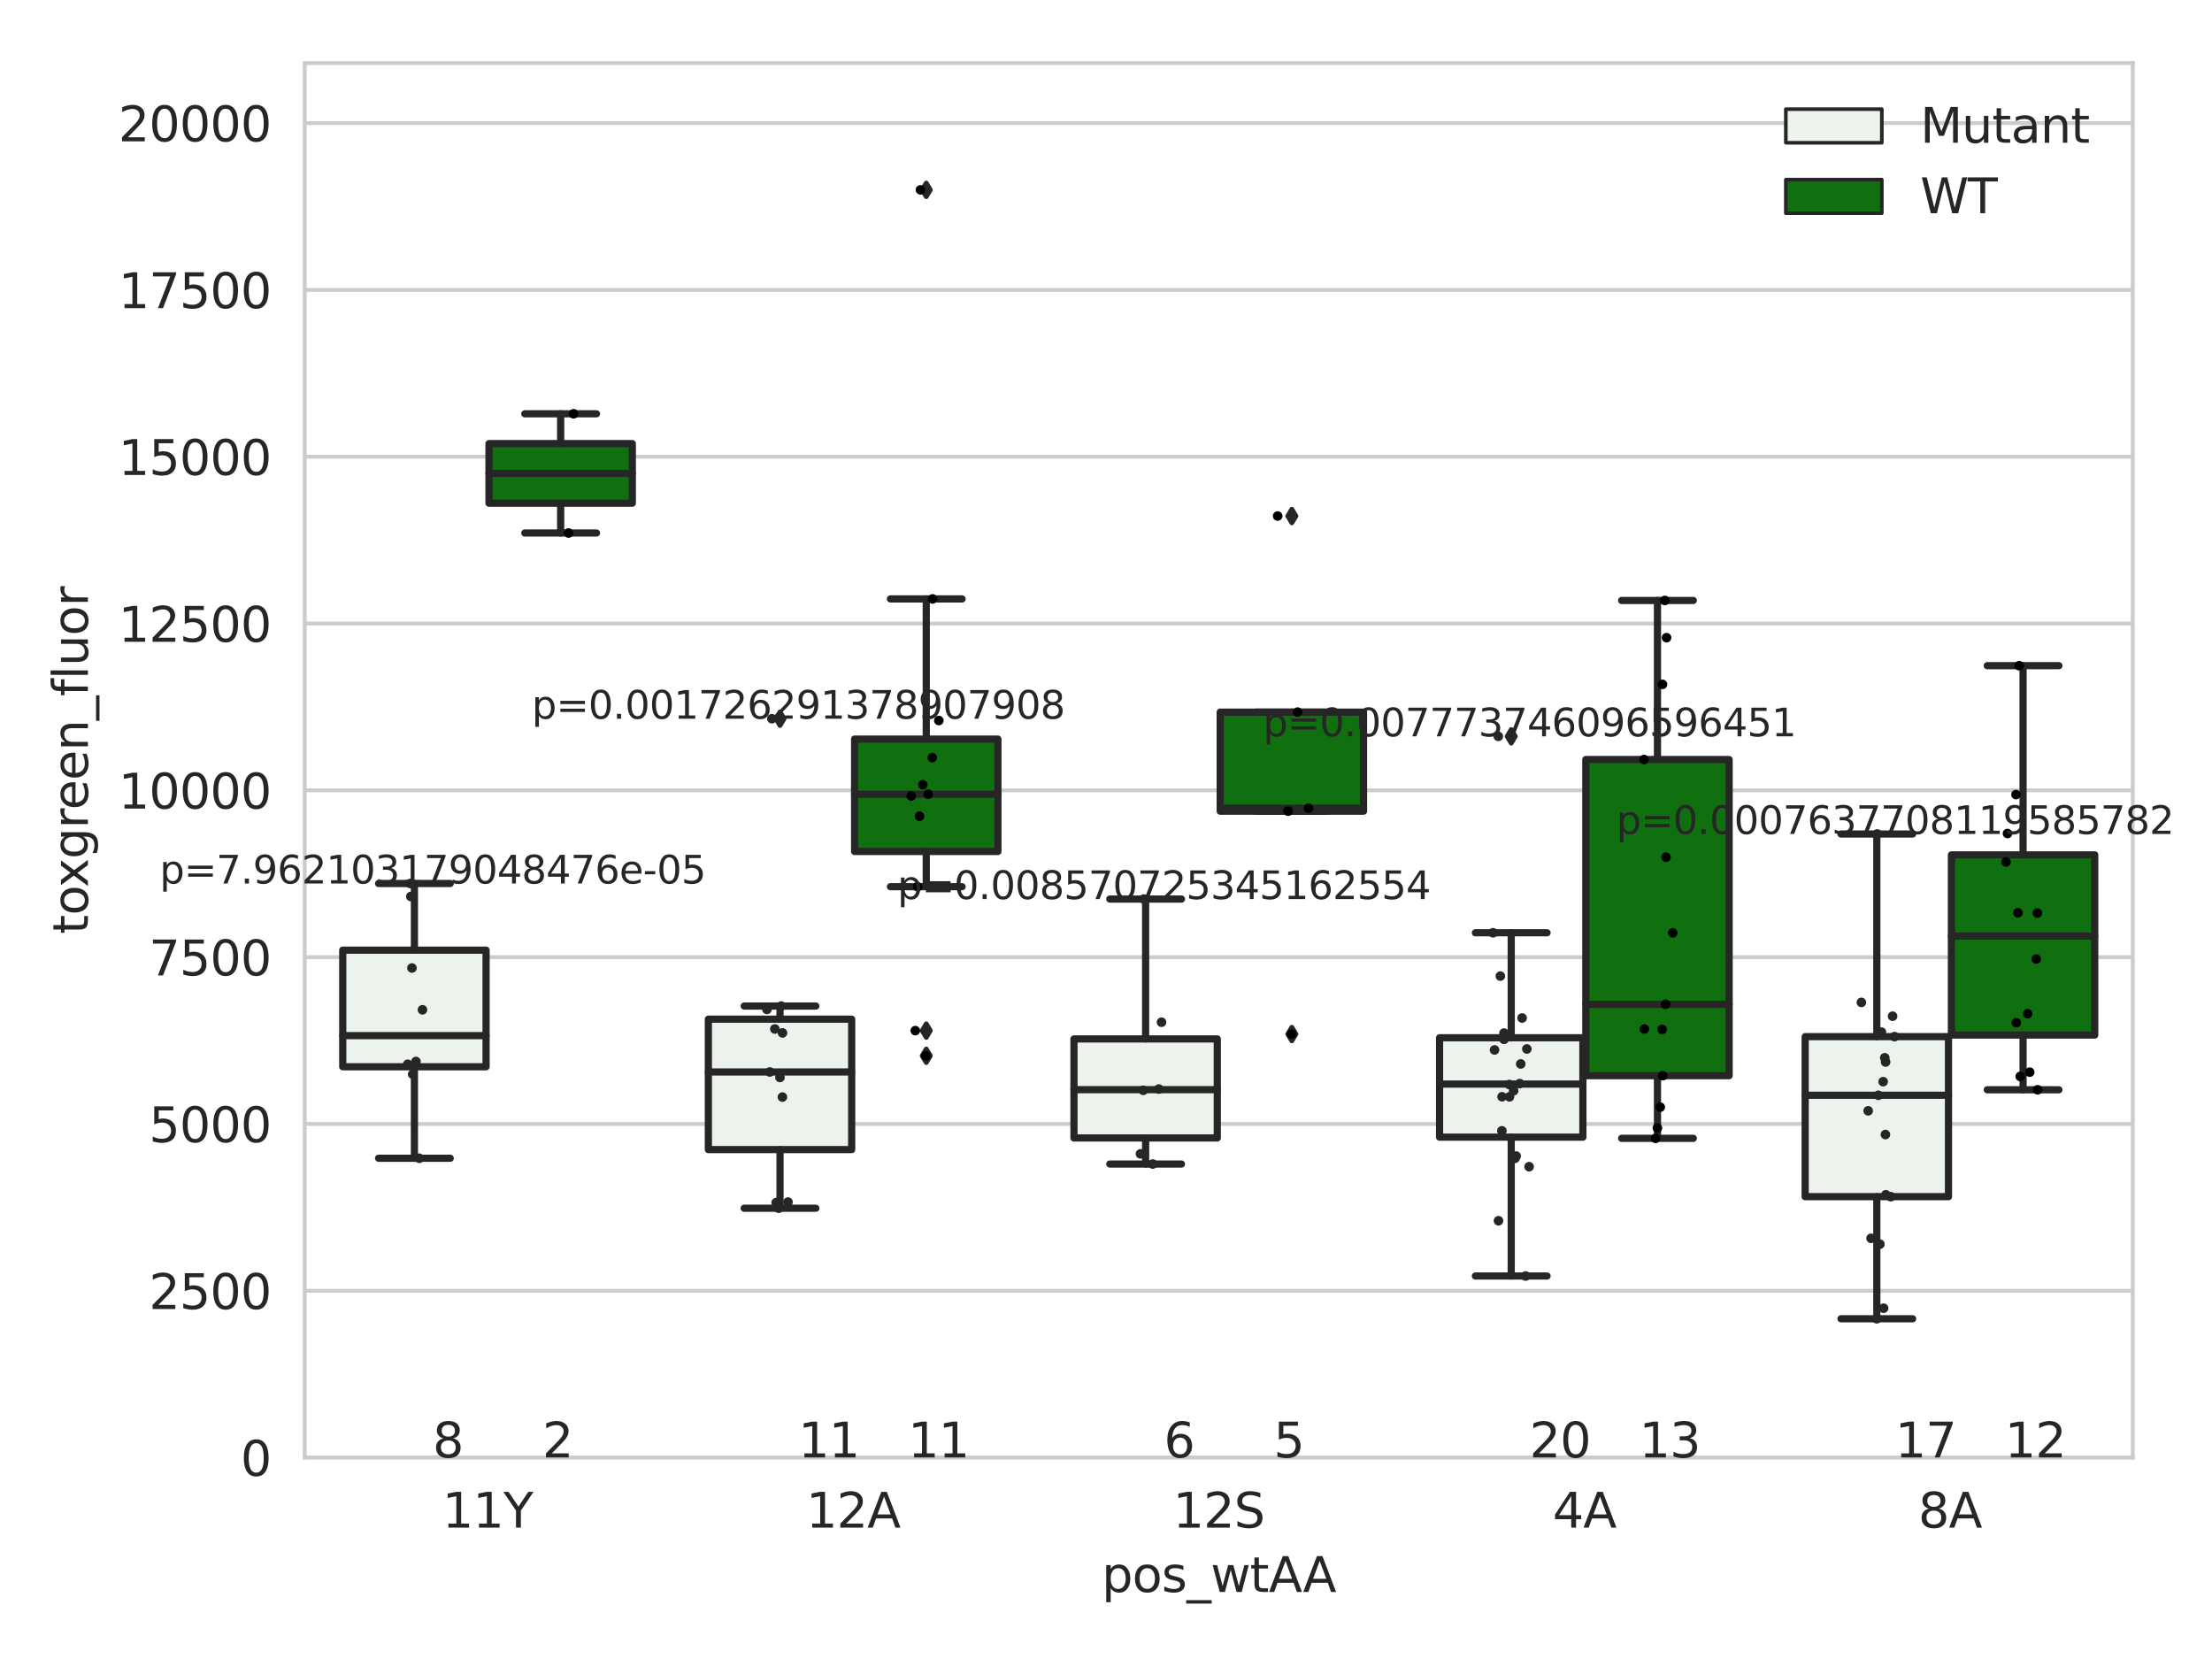 <?xml version="1.0" encoding="utf-8" standalone="no"?>
<!DOCTYPE svg PUBLIC "-//W3C//DTD SVG 1.1//EN"
  "http://www.w3.org/Graphics/SVG/1.1/DTD/svg11.dtd">
<svg xmlns:xlink="http://www.w3.org/1999/xlink" width="460.8pt" height="345.6pt" viewBox="0 0 460.8 345.6" xmlns="http://www.w3.org/2000/svg" version="1.1">
 <defs>
  <style type="text/css">*{stroke-linejoin: round; stroke-linecap: butt}</style>
 </defs>
 <g id="figure_1">
  <g id="patch_1">
   <path d="M 0 345.6 
L 460.8 345.6 
L 460.8 0 
L 0 0 
z
" style="fill: #ffffff"/>
  </g>
  <g id="axes_1">
   <g id="patch_2">
    <path d="M 63.481 303.64 
L 444.291 303.64 
L 444.291 13.141 
L 63.481 13.141 
z
" style="fill: #ffffff"/>
   </g>
   <g id="matplotlib.axis_1">
    <g id="xtick_1">
     <g id="text_1">
      <!-- 11Y -->
      <g style="fill: #262626" transform="translate(92.146 318.238)scale(0.1 -0.1)">
       <defs>
        <path id="DejaVuSans-31" d="M 794 531 
L 1825 531 
L 1825 4091 
L 703 3866 
L 703 4441 
L 1819 4666 
L 2450 4666 
L 2450 531 
L 3481 531 
L 3481 0 
L 794 0 
L 794 531 
z
" transform="scale(0.016)"/>
        <path id="DejaVuSans-59" d="M -13 4666 
L 666 4666 
L 1959 2747 
L 3244 4666 
L 3922 4666 
L 2272 2222 
L 2272 0 
L 1638 0 
L 1638 2222 
L -13 4666 
z
" transform="scale(0.016)"/>
       </defs>
       <use xlink:href="#DejaVuSans-31"/>
       <use xlink:href="#DejaVuSans-31" x="63.623"/>
       <use xlink:href="#DejaVuSans-59" x="127.246"/>
      </g>
     </g>
    </g>
    <g id="xtick_2">
     <g id="text_2">
      <!-- 12A -->
      <g style="fill: #262626" transform="translate(167.941 318.238)scale(0.1 -0.1)">
       <defs>
        <path id="DejaVuSans-32" d="M 1228 531 
L 3431 531 
L 3431 0 
L 469 0 
L 469 531 
Q 828 903 1448 1529 
Q 2069 2156 2228 2338 
Q 2531 2678 2651 2914 
Q 2772 3150 2772 3378 
Q 2772 3750 2511 3984 
Q 2250 4219 1831 4219 
Q 1534 4219 1204 4116 
Q 875 4013 500 3803 
L 500 4441 
Q 881 4594 1212 4672 
Q 1544 4750 1819 4750 
Q 2544 4750 2975 4387 
Q 3406 4025 3406 3419 
Q 3406 3131 3298 2873 
Q 3191 2616 2906 2266 
Q 2828 2175 2409 1742 
Q 1991 1309 1228 531 
z
" transform="scale(0.016)"/>
        <path id="DejaVuSans-41" d="M 2188 4044 
L 1331 1722 
L 3047 1722 
L 2188 4044 
z
M 1831 4666 
L 2547 4666 
L 4325 0 
L 3669 0 
L 3244 1197 
L 1141 1197 
L 716 0 
L 50 0 
L 1831 4666 
z
" transform="scale(0.016)"/>
       </defs>
       <use xlink:href="#DejaVuSans-31"/>
       <use xlink:href="#DejaVuSans-32" x="63.623"/>
       <use xlink:href="#DejaVuSans-41" x="127.246"/>
      </g>
     </g>
    </g>
    <g id="xtick_3">
     <g id="text_3">
      <!-- 12S -->
      <g style="fill: #262626" transform="translate(244.35 318.238)scale(0.1 -0.1)">
       <defs>
        <path id="DejaVuSans-53" d="M 3425 4513 
L 3425 3897 
Q 3066 4069 2747 4153 
Q 2428 4238 2131 4238 
Q 1616 4238 1336 4038 
Q 1056 3838 1056 3469 
Q 1056 3159 1242 3001 
Q 1428 2844 1947 2747 
L 2328 2669 
Q 3034 2534 3370 2195 
Q 3706 1856 3706 1288 
Q 3706 609 3251 259 
Q 2797 -91 1919 -91 
Q 1588 -91 1214 -16 
Q 841 59 441 206 
L 441 856 
Q 825 641 1194 531 
Q 1563 422 1919 422 
Q 2459 422 2753 634 
Q 3047 847 3047 1241 
Q 3047 1584 2836 1778 
Q 2625 1972 2144 2069 
L 1759 2144 
Q 1053 2284 737 2584 
Q 422 2884 422 3419 
Q 422 4038 858 4394 
Q 1294 4750 2059 4750 
Q 2388 4750 2728 4690 
Q 3069 4631 3425 4513 
z
" transform="scale(0.016)"/>
       </defs>
       <use xlink:href="#DejaVuSans-31"/>
       <use xlink:href="#DejaVuSans-32" x="63.623"/>
       <use xlink:href="#DejaVuSans-53" x="127.246"/>
      </g>
     </g>
    </g>
    <g id="xtick_4">
     <g id="text_4">
      <!-- 4A -->
      <g style="fill: #262626" transform="translate(323.447 318.238)scale(0.1 -0.1)">
       <defs>
        <path id="DejaVuSans-34" d="M 2419 4116 
L 825 1625 
L 2419 1625 
L 2419 4116 
z
M 2253 4666 
L 3047 4666 
L 3047 1625 
L 3713 1625 
L 3713 1100 
L 3047 1100 
L 3047 0 
L 2419 0 
L 2419 1100 
L 313 1100 
L 313 1709 
L 2253 4666 
z
" transform="scale(0.016)"/>
       </defs>
       <use xlink:href="#DejaVuSans-34"/>
       <use xlink:href="#DejaVuSans-41" x="63.623"/>
      </g>
     </g>
    </g>
    <g id="xtick_5">
     <g id="text_5">
      <!-- 8A -->
      <g style="fill: #262626" transform="translate(399.609 318.238)scale(0.1 -0.1)">
       <defs>
        <path id="DejaVuSans-38" d="M 2034 2216 
Q 1584 2216 1326 1975 
Q 1069 1734 1069 1313 
Q 1069 891 1326 650 
Q 1584 409 2034 409 
Q 2484 409 2743 651 
Q 3003 894 3003 1313 
Q 3003 1734 2745 1975 
Q 2488 2216 2034 2216 
z
M 1403 2484 
Q 997 2584 770 2862 
Q 544 3141 544 3541 
Q 544 4100 942 4425 
Q 1341 4750 2034 4750 
Q 2731 4750 3128 4425 
Q 3525 4100 3525 3541 
Q 3525 3141 3298 2862 
Q 3072 2584 2669 2484 
Q 3125 2378 3379 2068 
Q 3634 1759 3634 1313 
Q 3634 634 3220 271 
Q 2806 -91 2034 -91 
Q 1263 -91 848 271 
Q 434 634 434 1313 
Q 434 1759 690 2068 
Q 947 2378 1403 2484 
z
M 1172 3481 
Q 1172 3119 1398 2916 
Q 1625 2713 2034 2713 
Q 2441 2713 2670 2916 
Q 2900 3119 2900 3481 
Q 2900 3844 2670 4047 
Q 2441 4250 2034 4250 
Q 1625 4250 1398 4047 
Q 1172 3844 1172 3481 
z
" transform="scale(0.016)"/>
       </defs>
       <use xlink:href="#DejaVuSans-38"/>
       <use xlink:href="#DejaVuSans-41" x="63.623"/>
      </g>
     </g>
    </g>
    <g id="text_6">
     <!-- pos_wtAA -->
     <g style="fill: #262626" transform="translate(229.521 331.638)scale(0.1 -0.1)">
      <defs>
       <path id="DejaVuSans-70" d="M 1159 525 
L 1159 -1331 
L 581 -1331 
L 581 3500 
L 1159 3500 
L 1159 2969 
Q 1341 3281 1617 3432 
Q 1894 3584 2278 3584 
Q 2916 3584 3314 3078 
Q 3713 2572 3713 1747 
Q 3713 922 3314 415 
Q 2916 -91 2278 -91 
Q 1894 -91 1617 61 
Q 1341 213 1159 525 
z
M 3116 1747 
Q 3116 2381 2855 2742 
Q 2594 3103 2138 3103 
Q 1681 3103 1420 2742 
Q 1159 2381 1159 1747 
Q 1159 1113 1420 752 
Q 1681 391 2138 391 
Q 2594 391 2855 752 
Q 3116 1113 3116 1747 
z
" transform="scale(0.016)"/>
       <path id="DejaVuSans-6f" d="M 1959 3097 
Q 1497 3097 1228 2736 
Q 959 2375 959 1747 
Q 959 1119 1226 758 
Q 1494 397 1959 397 
Q 2419 397 2687 759 
Q 2956 1122 2956 1747 
Q 2956 2369 2687 2733 
Q 2419 3097 1959 3097 
z
M 1959 3584 
Q 2709 3584 3137 3096 
Q 3566 2609 3566 1747 
Q 3566 888 3137 398 
Q 2709 -91 1959 -91 
Q 1206 -91 779 398 
Q 353 888 353 1747 
Q 353 2609 779 3096 
Q 1206 3584 1959 3584 
z
" transform="scale(0.016)"/>
       <path id="DejaVuSans-73" d="M 2834 3397 
L 2834 2853 
Q 2591 2978 2328 3040 
Q 2066 3103 1784 3103 
Q 1356 3103 1142 2972 
Q 928 2841 928 2578 
Q 928 2378 1081 2264 
Q 1234 2150 1697 2047 
L 1894 2003 
Q 2506 1872 2764 1633 
Q 3022 1394 3022 966 
Q 3022 478 2636 193 
Q 2250 -91 1575 -91 
Q 1294 -91 989 -36 
Q 684 19 347 128 
L 347 722 
Q 666 556 975 473 
Q 1284 391 1588 391 
Q 1994 391 2212 530 
Q 2431 669 2431 922 
Q 2431 1156 2273 1281 
Q 2116 1406 1581 1522 
L 1381 1569 
Q 847 1681 609 1914 
Q 372 2147 372 2553 
Q 372 3047 722 3315 
Q 1072 3584 1716 3584 
Q 2034 3584 2315 3537 
Q 2597 3491 2834 3397 
z
" transform="scale(0.016)"/>
       <path id="DejaVuSans-5f" d="M 3263 -1063 
L 3263 -1509 
L -63 -1509 
L -63 -1063 
L 3263 -1063 
z
" transform="scale(0.016)"/>
       <path id="DejaVuSans-77" d="M 269 3500 
L 844 3500 
L 1563 769 
L 2278 3500 
L 2956 3500 
L 3675 769 
L 4391 3500 
L 4966 3500 
L 4050 0 
L 3372 0 
L 2619 2869 
L 1863 0 
L 1184 0 
L 269 3500 
z
" transform="scale(0.016)"/>
       <path id="DejaVuSans-74" d="M 1172 4494 
L 1172 3500 
L 2356 3500 
L 2356 3053 
L 1172 3053 
L 1172 1153 
Q 1172 725 1289 603 
Q 1406 481 1766 481 
L 2356 481 
L 2356 0 
L 1766 0 
Q 1100 0 847 248 
Q 594 497 594 1153 
L 594 3053 
L 172 3053 
L 172 3500 
L 594 3500 
L 594 4494 
L 1172 4494 
z
" transform="scale(0.016)"/>
      </defs>
      <use xlink:href="#DejaVuSans-70"/>
      <use xlink:href="#DejaVuSans-6f" x="63.477"/>
      <use xlink:href="#DejaVuSans-73" x="124.658"/>
      <use xlink:href="#DejaVuSans-5f" x="176.758"/>
      <use xlink:href="#DejaVuSans-77" x="226.758"/>
      <use xlink:href="#DejaVuSans-74" x="308.545"/>
      <use xlink:href="#DejaVuSans-41" x="347.754"/>
      <use xlink:href="#DejaVuSans-41" x="418.912"/>
     </g>
    </g>
   </g>
   <g id="matplotlib.axis_2">
    <g id="ytick_1">
     <g id="line2d_1">
      <path d="M 63.481 303.64 
L 444.291 303.64 
" clip-path="url(#p507f558e77)" style="fill: none; stroke: #cccccc; stroke-width: 0.8; stroke-linecap: round"/>
     </g>
     <g id="text_7">
      <!-- 0 -->
      <g style="fill: #262626" transform="translate(50.119 307.439)scale(0.1 -0.1)">
       <defs>
        <path id="DejaVuSans-30" d="M 2034 4250 
Q 1547 4250 1301 3770 
Q 1056 3291 1056 2328 
Q 1056 1369 1301 889 
Q 1547 409 2034 409 
Q 2525 409 2770 889 
Q 3016 1369 3016 2328 
Q 3016 3291 2770 3770 
Q 2525 4250 2034 4250 
z
M 2034 4750 
Q 2819 4750 3233 4129 
Q 3647 3509 3647 2328 
Q 3647 1150 3233 529 
Q 2819 -91 2034 -91 
Q 1250 -91 836 529 
Q 422 1150 422 2328 
Q 422 3509 836 4129 
Q 1250 4750 2034 4750 
z
" transform="scale(0.016)"/>
       </defs>
       <use xlink:href="#DejaVuSans-30"/>
      </g>
     </g>
    </g>
    <g id="ytick_2">
     <g id="line2d_2">
      <path d="M 63.481 268.89 
L 444.291 268.89 
" clip-path="url(#p507f558e77)" style="fill: none; stroke: #cccccc; stroke-width: 0.8; stroke-linecap: round"/>
     </g>
     <g id="text_8">
      <!-- 2500 -->
      <g style="fill: #262626" transform="translate(31.031 272.69)scale(0.1 -0.1)">
       <defs>
        <path id="DejaVuSans-35" d="M 691 4666 
L 3169 4666 
L 3169 4134 
L 1269 4134 
L 1269 2991 
Q 1406 3038 1543 3061 
Q 1681 3084 1819 3084 
Q 2600 3084 3056 2656 
Q 3513 2228 3513 1497 
Q 3513 744 3044 326 
Q 2575 -91 1722 -91 
Q 1428 -91 1123 -41 
Q 819 9 494 109 
L 494 744 
Q 775 591 1075 516 
Q 1375 441 1709 441 
Q 2250 441 2565 725 
Q 2881 1009 2881 1497 
Q 2881 1984 2565 2268 
Q 2250 2553 1709 2553 
Q 1456 2553 1204 2497 
Q 953 2441 691 2322 
L 691 4666 
z
" transform="scale(0.016)"/>
       </defs>
       <use xlink:href="#DejaVuSans-32"/>
       <use xlink:href="#DejaVuSans-35" x="63.623"/>
       <use xlink:href="#DejaVuSans-30" x="127.246"/>
       <use xlink:href="#DejaVuSans-30" x="190.869"/>
      </g>
     </g>
    </g>
    <g id="ytick_3">
     <g id="line2d_3">
      <path d="M 63.481 234.141 
L 444.291 234.141 
" clip-path="url(#p507f558e77)" style="fill: none; stroke: #cccccc; stroke-width: 0.8; stroke-linecap: round"/>
     </g>
     <g id="text_9">
      <!-- 5000 -->
      <g style="fill: #262626" transform="translate(31.031 237.94)scale(0.1 -0.1)">
       <use xlink:href="#DejaVuSans-35"/>
       <use xlink:href="#DejaVuSans-30" x="63.623"/>
       <use xlink:href="#DejaVuSans-30" x="127.246"/>
       <use xlink:href="#DejaVuSans-30" x="190.869"/>
      </g>
     </g>
    </g>
    <g id="ytick_4">
     <g id="line2d_4">
      <path d="M 63.481 199.391 
L 444.291 199.391 
" clip-path="url(#p507f558e77)" style="fill: none; stroke: #cccccc; stroke-width: 0.8; stroke-linecap: round"/>
     </g>
     <g id="text_10">
      <!-- 7500 -->
      <g style="fill: #262626" transform="translate(31.031 203.19)scale(0.1 -0.1)">
       <defs>
        <path id="DejaVuSans-37" d="M 525 4666 
L 3525 4666 
L 3525 4397 
L 1831 0 
L 1172 0 
L 2766 4134 
L 525 4134 
L 525 4666 
z
" transform="scale(0.016)"/>
       </defs>
       <use xlink:href="#DejaVuSans-37"/>
       <use xlink:href="#DejaVuSans-35" x="63.623"/>
       <use xlink:href="#DejaVuSans-30" x="127.246"/>
       <use xlink:href="#DejaVuSans-30" x="190.869"/>
      </g>
     </g>
    </g>
    <g id="ytick_5">
     <g id="line2d_5">
      <path d="M 63.481 164.641 
L 444.291 164.641 
" clip-path="url(#p507f558e77)" style="fill: none; stroke: #cccccc; stroke-width: 0.8; stroke-linecap: round"/>
     </g>
     <g id="text_11">
      <!-- 10000 -->
      <g style="fill: #262626" transform="translate(24.669 168.44)scale(0.1 -0.1)">
       <use xlink:href="#DejaVuSans-31"/>
       <use xlink:href="#DejaVuSans-30" x="63.623"/>
       <use xlink:href="#DejaVuSans-30" x="127.246"/>
       <use xlink:href="#DejaVuSans-30" x="190.869"/>
       <use xlink:href="#DejaVuSans-30" x="254.492"/>
      </g>
     </g>
    </g>
    <g id="ytick_6">
     <g id="line2d_6">
      <path d="M 63.481 129.892 
L 444.291 129.892 
" clip-path="url(#p507f558e77)" style="fill: none; stroke: #cccccc; stroke-width: 0.8; stroke-linecap: round"/>
     </g>
     <g id="text_12">
      <!-- 12500 -->
      <g style="fill: #262626" transform="translate(24.669 133.691)scale(0.1 -0.1)">
       <use xlink:href="#DejaVuSans-31"/>
       <use xlink:href="#DejaVuSans-32" x="63.623"/>
       <use xlink:href="#DejaVuSans-35" x="127.246"/>
       <use xlink:href="#DejaVuSans-30" x="190.869"/>
       <use xlink:href="#DejaVuSans-30" x="254.492"/>
      </g>
     </g>
    </g>
    <g id="ytick_7">
     <g id="line2d_7">
      <path d="M 63.481 95.142 
L 444.291 95.142 
" clip-path="url(#p507f558e77)" style="fill: none; stroke: #cccccc; stroke-width: 0.8; stroke-linecap: round"/>
     </g>
     <g id="text_13">
      <!-- 15000 -->
      <g style="fill: #262626" transform="translate(24.669 98.941)scale(0.1 -0.1)">
       <use xlink:href="#DejaVuSans-31"/>
       <use xlink:href="#DejaVuSans-35" x="63.623"/>
       <use xlink:href="#DejaVuSans-30" x="127.246"/>
       <use xlink:href="#DejaVuSans-30" x="190.869"/>
       <use xlink:href="#DejaVuSans-30" x="254.492"/>
      </g>
     </g>
    </g>
    <g id="ytick_8">
     <g id="line2d_8">
      <path d="M 63.481 60.392 
L 444.291 60.392 
" clip-path="url(#p507f558e77)" style="fill: none; stroke: #cccccc; stroke-width: 0.8; stroke-linecap: round"/>
     </g>
     <g id="text_14">
      <!-- 17500 -->
      <g style="fill: #262626" transform="translate(24.669 64.191)scale(0.1 -0.1)">
       <use xlink:href="#DejaVuSans-31"/>
       <use xlink:href="#DejaVuSans-37" x="63.623"/>
       <use xlink:href="#DejaVuSans-35" x="127.246"/>
       <use xlink:href="#DejaVuSans-30" x="190.869"/>
       <use xlink:href="#DejaVuSans-30" x="254.492"/>
      </g>
     </g>
    </g>
    <g id="ytick_9">
     <g id="line2d_9">
      <path d="M 63.481 25.643 
L 444.291 25.643 
" clip-path="url(#p507f558e77)" style="fill: none; stroke: #cccccc; stroke-width: 0.8; stroke-linecap: round"/>
     </g>
     <g id="text_15">
      <!-- 20000 -->
      <g style="fill: #262626" transform="translate(24.669 29.442)scale(0.1 -0.1)">
       <use xlink:href="#DejaVuSans-32"/>
       <use xlink:href="#DejaVuSans-30" x="63.623"/>
       <use xlink:href="#DejaVuSans-30" x="127.246"/>
       <use xlink:href="#DejaVuSans-30" x="190.869"/>
       <use xlink:href="#DejaVuSans-30" x="254.492"/>
      </g>
     </g>
    </g>
    <g id="text_16">
     <!-- toxgreen_fluor -->
     <g style="fill: #262626" transform="translate(18.311 194.585)rotate(-90)scale(0.1 -0.1)">
      <defs>
       <path id="DejaVuSans-78" d="M 3513 3500 
L 2247 1797 
L 3578 0 
L 2900 0 
L 1881 1375 
L 863 0 
L 184 0 
L 1544 1831 
L 300 3500 
L 978 3500 
L 1906 2253 
L 2834 3500 
L 3513 3500 
z
" transform="scale(0.016)"/>
       <path id="DejaVuSans-67" d="M 2906 1791 
Q 2906 2416 2648 2759 
Q 2391 3103 1925 3103 
Q 1463 3103 1205 2759 
Q 947 2416 947 1791 
Q 947 1169 1205 825 
Q 1463 481 1925 481 
Q 2391 481 2648 825 
Q 2906 1169 2906 1791 
z
M 3481 434 
Q 3481 -459 3084 -895 
Q 2688 -1331 1869 -1331 
Q 1566 -1331 1297 -1286 
Q 1028 -1241 775 -1147 
L 775 -588 
Q 1028 -725 1275 -790 
Q 1522 -856 1778 -856 
Q 2344 -856 2625 -561 
Q 2906 -266 2906 331 
L 2906 616 
Q 2728 306 2450 153 
Q 2172 0 1784 0 
Q 1141 0 747 490 
Q 353 981 353 1791 
Q 353 2603 747 3093 
Q 1141 3584 1784 3584 
Q 2172 3584 2450 3431 
Q 2728 3278 2906 2969 
L 2906 3500 
L 3481 3500 
L 3481 434 
z
" transform="scale(0.016)"/>
       <path id="DejaVuSans-72" d="M 2631 2963 
Q 2534 3019 2420 3045 
Q 2306 3072 2169 3072 
Q 1681 3072 1420 2755 
Q 1159 2438 1159 1844 
L 1159 0 
L 581 0 
L 581 3500 
L 1159 3500 
L 1159 2956 
Q 1341 3275 1631 3429 
Q 1922 3584 2338 3584 
Q 2397 3584 2469 3576 
Q 2541 3569 2628 3553 
L 2631 2963 
z
" transform="scale(0.016)"/>
       <path id="DejaVuSans-65" d="M 3597 1894 
L 3597 1613 
L 953 1613 
Q 991 1019 1311 708 
Q 1631 397 2203 397 
Q 2534 397 2845 478 
Q 3156 559 3463 722 
L 3463 178 
Q 3153 47 2828 -22 
Q 2503 -91 2169 -91 
Q 1331 -91 842 396 
Q 353 884 353 1716 
Q 353 2575 817 3079 
Q 1281 3584 2069 3584 
Q 2775 3584 3186 3129 
Q 3597 2675 3597 1894 
z
M 3022 2063 
Q 3016 2534 2758 2815 
Q 2500 3097 2075 3097 
Q 1594 3097 1305 2825 
Q 1016 2553 972 2059 
L 3022 2063 
z
" transform="scale(0.016)"/>
       <path id="DejaVuSans-6e" d="M 3513 2113 
L 3513 0 
L 2938 0 
L 2938 2094 
Q 2938 2591 2744 2837 
Q 2550 3084 2163 3084 
Q 1697 3084 1428 2787 
Q 1159 2491 1159 1978 
L 1159 0 
L 581 0 
L 581 3500 
L 1159 3500 
L 1159 2956 
Q 1366 3272 1645 3428 
Q 1925 3584 2291 3584 
Q 2894 3584 3203 3211 
Q 3513 2838 3513 2113 
z
" transform="scale(0.016)"/>
       <path id="DejaVuSans-66" d="M 2375 4863 
L 2375 4384 
L 1825 4384 
Q 1516 4384 1395 4259 
Q 1275 4134 1275 3809 
L 1275 3500 
L 2222 3500 
L 2222 3053 
L 1275 3053 
L 1275 0 
L 697 0 
L 697 3053 
L 147 3053 
L 147 3500 
L 697 3500 
L 697 3744 
Q 697 4328 969 4595 
Q 1241 4863 1831 4863 
L 2375 4863 
z
" transform="scale(0.016)"/>
       <path id="DejaVuSans-6c" d="M 603 4863 
L 1178 4863 
L 1178 0 
L 603 0 
L 603 4863 
z
" transform="scale(0.016)"/>
       <path id="DejaVuSans-75" d="M 544 1381 
L 544 3500 
L 1119 3500 
L 1119 1403 
Q 1119 906 1312 657 
Q 1506 409 1894 409 
Q 2359 409 2629 706 
Q 2900 1003 2900 1516 
L 2900 3500 
L 3475 3500 
L 3475 0 
L 2900 0 
L 2900 538 
Q 2691 219 2414 64 
Q 2138 -91 1772 -91 
Q 1169 -91 856 284 
Q 544 659 544 1381 
z
M 1991 3584 
L 1991 3584 
z
" transform="scale(0.016)"/>
      </defs>
      <use xlink:href="#DejaVuSans-74"/>
      <use xlink:href="#DejaVuSans-6f" x="39.209"/>
      <use xlink:href="#DejaVuSans-78" x="97.266"/>
      <use xlink:href="#DejaVuSans-67" x="156.445"/>
      <use xlink:href="#DejaVuSans-72" x="219.922"/>
      <use xlink:href="#DejaVuSans-65" x="258.785"/>
      <use xlink:href="#DejaVuSans-65" x="320.309"/>
      <use xlink:href="#DejaVuSans-6e" x="381.832"/>
      <use xlink:href="#DejaVuSans-5f" x="445.211"/>
      <use xlink:href="#DejaVuSans-66" x="495.211"/>
      <use xlink:href="#DejaVuSans-6c" x="530.416"/>
      <use xlink:href="#DejaVuSans-75" x="558.199"/>
      <use xlink:href="#DejaVuSans-6f" x="621.578"/>
      <use xlink:href="#DejaVuSans-72" x="682.76"/>
     </g>
    </g>
   </g>
   <g id="patch_3">
    <path d="M 71.402 222.227 
L 101.258 222.227 
L 101.258 197.93 
L 71.402 197.93 
L 71.402 222.227 
z
" clip-path="url(#p507f558e77)" style="fill: #ecf2ec; stroke: #262626; stroke-width: 1.5; stroke-linejoin: miter"/>
   </g>
   <g id="patch_4">
    <path d="M 101.867 104.829 
L 131.722 104.829 
L 131.722 92.411 
L 101.867 92.411 
L 101.867 104.829 
z
" clip-path="url(#p507f558e77)" style="fill: #107010; stroke: #262626; stroke-width: 1.5; stroke-linejoin: miter"/>
   </g>
   <g id="patch_5">
    <path d="M 147.564 239.477 
L 177.42 239.477 
L 177.42 212.315 
L 147.564 212.315 
L 147.564 239.477 
z
" clip-path="url(#p507f558e77)" style="fill: #ecf2ec; stroke: #262626; stroke-width: 1.5; stroke-linejoin: miter"/>
   </g>
   <g id="patch_6">
    <path d="M 178.029 177.375 
L 207.884 177.375 
L 207.884 153.963 
L 178.029 153.963 
L 178.029 177.375 
z
" clip-path="url(#p507f558e77)" style="fill: #107010; stroke: #262626; stroke-width: 1.5; stroke-linejoin: miter"/>
   </g>
   <g id="patch_7">
    <path d="M 223.726 237.063 
L 253.582 237.063 
L 253.582 216.426 
L 223.726 216.426 
L 223.726 237.063 
z
" clip-path="url(#p507f558e77)" style="fill: #ecf2ec; stroke: #262626; stroke-width: 1.5; stroke-linejoin: miter"/>
   </g>
   <g id="patch_8">
    <path d="M 254.191 168.984 
L 284.046 168.984 
L 284.046 148.348 
L 254.191 148.348 
L 254.191 168.984 
z
" clip-path="url(#p507f558e77)" style="fill: #107010; stroke: #262626; stroke-width: 1.5; stroke-linejoin: miter"/>
   </g>
   <g id="patch_9">
    <path d="M 299.888 236.883 
L 329.744 236.883 
L 329.744 216.188 
L 299.888 216.188 
L 299.888 236.883 
z
" clip-path="url(#p507f558e77)" style="fill: #ecf2ec; stroke: #262626; stroke-width: 1.5; stroke-linejoin: miter"/>
   </g>
   <g id="patch_10">
    <path d="M 330.353 224.083 
L 360.209 224.083 
L 360.209 158.225 
L 330.353 158.225 
L 330.353 224.083 
z
" clip-path="url(#p507f558e77)" style="fill: #107010; stroke: #262626; stroke-width: 1.5; stroke-linejoin: miter"/>
   </g>
   <g id="patch_11">
    <path d="M 376.05 249.291 
L 405.906 249.291 
L 405.906 215.949 
L 376.05 215.949 
L 376.05 249.291 
z
" clip-path="url(#p507f558e77)" style="fill: #ecf2ec; stroke: #262626; stroke-width: 1.5; stroke-linejoin: miter"/>
   </g>
   <g id="patch_12">
    <path d="M 406.515 215.618 
L 436.371 215.618 
L 436.371 178.089 
L 406.515 178.089 
L 406.515 215.618 
z
" clip-path="url(#p507f558e77)" style="fill: #107010; stroke: #262626; stroke-width: 1.5; stroke-linejoin: miter"/>
   </g>
   <g id="patch_13">
    <path d="M 101.562 303.64 
L 101.562 303.64 
L 101.562 303.64 
L 101.562 303.64 
z
" clip-path="url(#p507f558e77)" style="fill: #ecf2ec; stroke: #262626; stroke-width: 0.75; stroke-linejoin: miter"/>
   </g>
   <g id="patch_14">
    <path d="M 101.562 303.64 
L 101.562 303.64 
L 101.562 303.64 
L 101.562 303.64 
z
" clip-path="url(#p507f558e77)" style="fill: #107010; stroke: #262626; stroke-width: 0.75; stroke-linejoin: miter"/>
   </g>
   <g id="PathCollection_1"/>
   <g id="PathCollection_2"/>
   <g id="line2d_10">
    <path d="M 86.33 222.227 
L 86.33 241.284 
" clip-path="url(#p507f558e77)" style="fill: none; stroke: #262626; stroke-width: 1.5; stroke-linecap: round"/>
   </g>
   <g id="line2d_11">
    <path d="M 86.33 197.93 
L 86.33 184.048 
" clip-path="url(#p507f558e77)" style="fill: none; stroke: #262626; stroke-width: 1.5; stroke-linecap: round"/>
   </g>
   <g id="line2d_12">
    <path d="M 78.866 241.284 
L 93.794 241.284 
" clip-path="url(#p507f558e77)" style="fill: none; stroke: #262626; stroke-width: 1.5; stroke-linecap: round"/>
   </g>
   <g id="line2d_13">
    <path d="M 78.866 184.048 
L 93.794 184.048 
" clip-path="url(#p507f558e77)" style="fill: none; stroke: #262626; stroke-width: 1.5; stroke-linecap: round"/>
   </g>
   <g id="line2d_14"/>
   <g id="line2d_15">
    <path d="M 116.795 104.829 
L 116.795 111.038 
" clip-path="url(#p507f558e77)" style="fill: none; stroke: #262626; stroke-width: 1.5; stroke-linecap: round"/>
   </g>
   <g id="line2d_16">
    <path d="M 116.795 92.411 
L 116.795 86.202 
" clip-path="url(#p507f558e77)" style="fill: none; stroke: #262626; stroke-width: 1.5; stroke-linecap: round"/>
   </g>
   <g id="line2d_17">
    <path d="M 109.331 111.038 
L 124.259 111.038 
" clip-path="url(#p507f558e77)" style="fill: none; stroke: #262626; stroke-width: 1.5; stroke-linecap: round"/>
   </g>
   <g id="line2d_18">
    <path d="M 109.331 86.202 
L 124.259 86.202 
" clip-path="url(#p507f558e77)" style="fill: none; stroke: #262626; stroke-width: 1.5; stroke-linecap: round"/>
   </g>
   <g id="line2d_19"/>
   <g id="line2d_20">
    <path d="M 162.492 239.477 
L 162.492 251.698 
" clip-path="url(#p507f558e77)" style="fill: none; stroke: #262626; stroke-width: 1.5; stroke-linecap: round"/>
   </g>
   <g id="line2d_21">
    <path d="M 162.492 212.315 
L 162.492 209.578 
" clip-path="url(#p507f558e77)" style="fill: none; stroke: #262626; stroke-width: 1.5; stroke-linecap: round"/>
   </g>
   <g id="line2d_22">
    <path d="M 155.028 251.698 
L 169.956 251.698 
" clip-path="url(#p507f558e77)" style="fill: none; stroke: #262626; stroke-width: 1.5; stroke-linecap: round"/>
   </g>
   <g id="line2d_23">
    <path d="M 155.028 209.578 
L 169.956 209.578 
" clip-path="url(#p507f558e77)" style="fill: none; stroke: #262626; stroke-width: 1.5; stroke-linecap: round"/>
   </g>
   <g id="line2d_24">
    <defs>
     <path id="m3155f792f6" d="M -0 1.414 
L 0.849 0 
L 0 -1.414 
L -0.849 -0 
z
" style="stroke: #262626; stroke-linejoin: miter"/>
    </defs>
    <g clip-path="url(#p507f558e77)">
     <use xlink:href="#m3155f792f6" x="162.492" y="149.719" style="fill: #262626; stroke: #262626; stroke-linejoin: miter"/>
    </g>
   </g>
   <g id="line2d_25">
    <path d="M 192.957 177.375 
L 192.957 184.715 
" clip-path="url(#p507f558e77)" style="fill: none; stroke: #262626; stroke-width: 1.5; stroke-linecap: round"/>
   </g>
   <g id="line2d_26">
    <path d="M 192.957 153.963 
L 192.957 124.766 
" clip-path="url(#p507f558e77)" style="fill: none; stroke: #262626; stroke-width: 1.5; stroke-linecap: round"/>
   </g>
   <g id="line2d_27">
    <path d="M 185.493 184.715 
L 200.421 184.715 
" clip-path="url(#p507f558e77)" style="fill: none; stroke: #262626; stroke-width: 1.5; stroke-linecap: round"/>
   </g>
   <g id="line2d_28">
    <path d="M 185.493 124.766 
L 200.421 124.766 
" clip-path="url(#p507f558e77)" style="fill: none; stroke: #262626; stroke-width: 1.5; stroke-linecap: round"/>
   </g>
   <g id="line2d_29">
    <g clip-path="url(#p507f558e77)">
     <use xlink:href="#m3155f792f6" x="192.957" y="214.7" style="fill: #262626; stroke: #262626; stroke-linejoin: miter"/>
     <use xlink:href="#m3155f792f6" x="192.957" y="219.935" style="fill: #262626; stroke: #262626; stroke-linejoin: miter"/>
     <use xlink:href="#m3155f792f6" x="192.957" y="39.55" style="fill: #262626; stroke: #262626; stroke-linejoin: miter"/>
    </g>
   </g>
   <g id="line2d_30">
    <path d="M 238.654 237.063 
L 238.654 242.488 
" clip-path="url(#p507f558e77)" style="fill: none; stroke: #262626; stroke-width: 1.5; stroke-linecap: round"/>
   </g>
   <g id="line2d_31">
    <path d="M 238.654 216.426 
L 238.654 187.291 
" clip-path="url(#p507f558e77)" style="fill: none; stroke: #262626; stroke-width: 1.5; stroke-linecap: round"/>
   </g>
   <g id="line2d_32">
    <path d="M 231.19 242.488 
L 246.118 242.488 
" clip-path="url(#p507f558e77)" style="fill: none; stroke: #262626; stroke-width: 1.5; stroke-linecap: round"/>
   </g>
   <g id="line2d_33">
    <path d="M 231.19 187.291 
L 246.118 187.291 
" clip-path="url(#p507f558e77)" style="fill: none; stroke: #262626; stroke-width: 1.5; stroke-linecap: round"/>
   </g>
   <g id="line2d_34"/>
   <g id="line2d_35">
    <path d="M 269.119 168.984 
L 269.119 168.984 
" clip-path="url(#p507f558e77)" style="fill: none; stroke: #262626; stroke-width: 1.5; stroke-linecap: round"/>
   </g>
   <g id="line2d_36">
    <path d="M 269.119 148.348 
L 269.119 148.348 
" clip-path="url(#p507f558e77)" style="fill: none; stroke: #262626; stroke-width: 1.5; stroke-linecap: round"/>
   </g>
   <g id="line2d_37">
    <path d="M 261.655 168.984 
L 276.583 168.984 
" clip-path="url(#p507f558e77)" style="fill: none; stroke: #262626; stroke-width: 1.5; stroke-linecap: round"/>
   </g>
   <g id="line2d_38">
    <path d="M 261.655 148.348 
L 276.583 148.348 
" clip-path="url(#p507f558e77)" style="fill: none; stroke: #262626; stroke-width: 1.5; stroke-linecap: round"/>
   </g>
   <g id="line2d_39">
    <g clip-path="url(#p507f558e77)">
     <use xlink:href="#m3155f792f6" x="269.119" y="215.416" style="fill: #262626; stroke: #262626; stroke-linejoin: miter"/>
     <use xlink:href="#m3155f792f6" x="269.119" y="107.498" style="fill: #262626; stroke: #262626; stroke-linejoin: miter"/>
    </g>
   </g>
   <g id="line2d_40">
    <path d="M 314.816 236.883 
L 314.816 265.817 
" clip-path="url(#p507f558e77)" style="fill: none; stroke: #262626; stroke-width: 1.5; stroke-linecap: round"/>
   </g>
   <g id="line2d_41">
    <path d="M 314.816 216.188 
L 314.816 194.313 
" clip-path="url(#p507f558e77)" style="fill: none; stroke: #262626; stroke-width: 1.5; stroke-linecap: round"/>
   </g>
   <g id="line2d_42">
    <path d="M 307.352 265.817 
L 322.28 265.817 
" clip-path="url(#p507f558e77)" style="fill: none; stroke: #262626; stroke-width: 1.5; stroke-linecap: round"/>
   </g>
   <g id="line2d_43">
    <path d="M 307.352 194.313 
L 322.28 194.313 
" clip-path="url(#p507f558e77)" style="fill: none; stroke: #262626; stroke-width: 1.5; stroke-linecap: round"/>
   </g>
   <g id="line2d_44">
    <g clip-path="url(#p507f558e77)">
     <use xlink:href="#m3155f792f6" x="314.816" y="153.392" style="fill: #262626; stroke: #262626; stroke-linejoin: miter"/>
    </g>
   </g>
   <g id="line2d_45">
    <path d="M 345.281 224.083 
L 345.281 237.135 
" clip-path="url(#p507f558e77)" style="fill: none; stroke: #262626; stroke-width: 1.5; stroke-linecap: round"/>
   </g>
   <g id="line2d_46">
    <path d="M 345.281 158.225 
L 345.281 125.088 
" clip-path="url(#p507f558e77)" style="fill: none; stroke: #262626; stroke-width: 1.5; stroke-linecap: round"/>
   </g>
   <g id="line2d_47">
    <path d="M 337.817 237.135 
L 352.745 237.135 
" clip-path="url(#p507f558e77)" style="fill: none; stroke: #262626; stroke-width: 1.5; stroke-linecap: round"/>
   </g>
   <g id="line2d_48">
    <path d="M 337.817 125.088 
L 352.745 125.088 
" clip-path="url(#p507f558e77)" style="fill: none; stroke: #262626; stroke-width: 1.5; stroke-linecap: round"/>
   </g>
   <g id="line2d_49"/>
   <g id="line2d_50">
    <path d="M 390.978 249.291 
L 390.978 274.724 
" clip-path="url(#p507f558e77)" style="fill: none; stroke: #262626; stroke-width: 1.5; stroke-linecap: round"/>
   </g>
   <g id="line2d_51">
    <path d="M 390.978 215.949 
L 390.978 173.735 
" clip-path="url(#p507f558e77)" style="fill: none; stroke: #262626; stroke-width: 1.5; stroke-linecap: round"/>
   </g>
   <g id="line2d_52">
    <path d="M 383.514 274.724 
L 398.442 274.724 
" clip-path="url(#p507f558e77)" style="fill: none; stroke: #262626; stroke-width: 1.5; stroke-linecap: round"/>
   </g>
   <g id="line2d_53">
    <path d="M 383.514 173.735 
L 398.442 173.735 
" clip-path="url(#p507f558e77)" style="fill: none; stroke: #262626; stroke-width: 1.5; stroke-linecap: round"/>
   </g>
   <g id="line2d_54"/>
   <g id="line2d_55">
    <path d="M 421.443 215.618 
L 421.443 227.021 
" clip-path="url(#p507f558e77)" style="fill: none; stroke: #262626; stroke-width: 1.5; stroke-linecap: round"/>
   </g>
   <g id="line2d_56">
    <path d="M 421.443 178.089 
L 421.443 138.675 
" clip-path="url(#p507f558e77)" style="fill: none; stroke: #262626; stroke-width: 1.5; stroke-linecap: round"/>
   </g>
   <g id="line2d_57">
    <path d="M 413.979 227.021 
L 428.907 227.021 
" clip-path="url(#p507f558e77)" style="fill: none; stroke: #262626; stroke-width: 1.5; stroke-linecap: round"/>
   </g>
   <g id="line2d_58">
    <path d="M 413.979 138.675 
L 428.907 138.675 
" clip-path="url(#p507f558e77)" style="fill: none; stroke: #262626; stroke-width: 1.5; stroke-linecap: round"/>
   </g>
   <g id="line2d_59"/>
   <g id="line2d_60">
    <path d="M 71.402 215.744 
L 101.258 215.744 
" clip-path="url(#p507f558e77)" style="fill: none; stroke: #262626; stroke-width: 1.5; stroke-linecap: round"/>
   </g>
   <g id="line2d_61">
    <path d="M 101.867 98.62 
L 131.722 98.62 
" clip-path="url(#p507f558e77)" style="fill: none; stroke: #262626; stroke-width: 1.5; stroke-linecap: round"/>
   </g>
   <g id="line2d_62">
    <path d="M 147.564 223.311 
L 177.42 223.311 
" clip-path="url(#p507f558e77)" style="fill: none; stroke: #262626; stroke-width: 1.5; stroke-linecap: round"/>
   </g>
   <g id="line2d_63">
    <path d="M 178.029 165.456 
L 207.884 165.456 
" clip-path="url(#p507f558e77)" style="fill: none; stroke: #262626; stroke-width: 1.5; stroke-linecap: round"/>
   </g>
   <g id="line2d_64">
    <path d="M 223.726 226.999 
L 253.582 226.999 
" clip-path="url(#p507f558e77)" style="fill: none; stroke: #262626; stroke-width: 1.5; stroke-linecap: round"/>
   </g>
   <g id="line2d_65">
    <path d="M 254.191 168.375 
L 284.046 168.375 
" clip-path="url(#p507f558e77)" style="fill: none; stroke: #262626; stroke-width: 1.5; stroke-linecap: round"/>
   </g>
   <g id="line2d_66">
    <path d="M 299.888 225.83 
L 329.744 225.83 
" clip-path="url(#p507f558e77)" style="fill: none; stroke: #262626; stroke-width: 1.5; stroke-linecap: round"/>
   </g>
   <g id="line2d_67">
    <path d="M 330.353 209.223 
L 360.209 209.223 
" clip-path="url(#p507f558e77)" style="fill: none; stroke: #262626; stroke-width: 1.5; stroke-linecap: round"/>
   </g>
   <g id="line2d_68">
    <path d="M 376.05 228.168 
L 405.906 228.168 
" clip-path="url(#p507f558e77)" style="fill: none; stroke: #262626; stroke-width: 1.5; stroke-linecap: round"/>
   </g>
   <g id="line2d_69">
    <path d="M 406.515 194.992 
L 436.371 194.992 
" clip-path="url(#p507f558e77)" style="fill: none; stroke: #262626; stroke-width: 1.5; stroke-linecap: round"/>
   </g>
   <g id="patch_15">
    <path d="M 63.481 303.64 
L 63.481 13.141 
" style="fill: none; stroke: #cccccc; stroke-width: 0.8; stroke-linejoin: miter; stroke-linecap: square"/>
   </g>
   <g id="patch_16">
    <path d="M 444.291 303.64 
L 444.291 13.141 
" style="fill: none; stroke: #cccccc; stroke-width: 0.8; stroke-linejoin: miter; stroke-linecap: square"/>
   </g>
   <g id="patch_17">
    <path d="M 63.481 303.64 
L 444.291 303.64 
" style="fill: none; stroke: #cccccc; stroke-width: 0.8; stroke-linejoin: miter; stroke-linecap: square"/>
   </g>
   <g id="patch_18">
    <path d="M 63.481 13.141 
L 444.291 13.141 
" style="fill: none; stroke: #cccccc; stroke-width: 0.8; stroke-linejoin: miter; stroke-linecap: square"/>
   </g>
   <g id="PathCollection_3">
    <defs>
     <path id="C0_0_15b9904125" d="M 0 1 
C 0.265 1 0.52 0.895 0.707 0.707 
C 0.895 0.52 1 0.265 1 -0 
C 1 -0.265 0.895 -0.52 0.707 -0.707 
C 0.52 -0.895 0.265 -1 0 -1 
C -0.265 -1 -0.52 -0.895 -0.707 -0.707 
C -0.895 -0.52 -1 -0.265 -1 0 
C -1 0.265 -0.895 0.52 -0.707 0.707 
C -0.52 0.895 -0.265 1 0 1 
z
"/>
    </defs>
    <g clip-path="url(#p507f558e77)">
     <use xlink:href="#C0_0_15b9904125" x="87.344" y="241.284" style="fill: #262626"/>
    </g>
    <g clip-path="url(#p507f558e77)">
     <use xlink:href="#C0_0_15b9904125" x="84.943" y="221.708" style="fill: #262626"/>
    </g>
    <g clip-path="url(#p507f558e77)">
     <use xlink:href="#C0_0_15b9904125" x="86.656" y="221.13" style="fill: #262626"/>
    </g>
    <g clip-path="url(#p507f558e77)">
     <use xlink:href="#C0_0_15b9904125" x="85.58" y="186.759" style="fill: #262626"/>
    </g>
    <g clip-path="url(#p507f558e77)">
     <use xlink:href="#C0_0_15b9904125" x="85.819" y="201.654" style="fill: #262626"/>
    </g>
    <g clip-path="url(#p507f558e77)">
     <use xlink:href="#C0_0_15b9904125" x="88.011" y="210.359" style="fill: #262626"/>
    </g>
    <g clip-path="url(#p507f558e77)">
     <use xlink:href="#C0_0_15b9904125" x="85.465" y="184.048" style="fill: #262626"/>
    </g>
    <g clip-path="url(#p507f558e77)">
     <use xlink:href="#C0_0_15b9904125" x="85.971" y="223.785" style="fill: #262626"/>
    </g>
   </g>
   <g id="PathCollection_4">
    <defs>
     <path id="C1_0_5370711f26" d="M 0 1 
C 0.265 1 0.52 0.895 0.707 0.707 
C 0.895 0.52 1 0.265 1 -0 
C 1 -0.265 0.895 -0.52 0.707 -0.707 
C 0.52 -0.895 0.265 -1 0 -1 
C -0.265 -1 -0.52 -0.895 -0.707 -0.707 
C -0.895 -0.52 -1 -0.265 -1 0 
C -1 0.265 -0.895 0.52 -0.707 0.707 
C -0.52 0.895 -0.265 1 0 1 
z
"/>
    </defs>
    <g clip-path="url(#p507f558e77)">
     <use xlink:href="#C1_0_5370711f26" x="118.439" y="111.038"/>
    </g>
    <g clip-path="url(#p507f558e77)">
     <use xlink:href="#C1_0_5370711f26" x="119.488" y="86.202"/>
    </g>
   </g>
   <g id="PathCollection_5">
    <defs>
     <path id="C2_0_f3bcf3613a" d="M 0 1 
C 0.265 1 0.52 0.895 0.707 0.707 
C 0.895 0.52 1 0.265 1 -0 
C 1 -0.265 0.895 -0.52 0.707 -0.707 
C 0.52 -0.895 0.265 -1 0 -1 
C -0.265 -1 -0.52 -0.895 -0.707 -0.707 
C -0.895 -0.52 -1 -0.265 -1 0 
C -1 0.265 -0.895 0.52 -0.707 0.707 
C -0.52 0.895 -0.265 1 0 1 
z
"/>
    </defs>
    <g clip-path="url(#p507f558e77)">
     <use xlink:href="#C2_0_f3bcf3613a" x="161.417" y="214.358" style="fill: #262626"/>
    </g>
    <g clip-path="url(#p507f558e77)">
     <use xlink:href="#C2_0_f3bcf3613a" x="162.478" y="224.457" style="fill: #262626"/>
    </g>
    <g clip-path="url(#p507f558e77)">
     <use xlink:href="#C2_0_f3bcf3613a" x="162.748" y="209.578" style="fill: #262626"/>
    </g>
    <g clip-path="url(#p507f558e77)">
     <use xlink:href="#C2_0_f3bcf3613a" x="162.992" y="228.539" style="fill: #262626"/>
    </g>
    <g clip-path="url(#p507f558e77)">
     <use xlink:href="#C2_0_f3bcf3613a" x="160.796" y="149.719" style="fill: #262626"/>
    </g>
    <g clip-path="url(#p507f558e77)">
     <use xlink:href="#C2_0_f3bcf3613a" x="163.014" y="215.177" style="fill: #262626"/>
    </g>
    <g clip-path="url(#p507f558e77)">
     <use xlink:href="#C2_0_f3bcf3613a" x="162.211" y="251.698" style="fill: #262626"/>
    </g>
    <g clip-path="url(#p507f558e77)">
     <use xlink:href="#C2_0_f3bcf3613a" x="161.69" y="250.525" style="fill: #262626"/>
    </g>
    <g clip-path="url(#p507f558e77)">
     <use xlink:href="#C2_0_f3bcf3613a" x="164.157" y="250.415" style="fill: #262626"/>
    </g>
    <g clip-path="url(#p507f558e77)">
     <use xlink:href="#C2_0_f3bcf3613a" x="159.771" y="210.272" style="fill: #262626"/>
    </g>
    <g clip-path="url(#p507f558e77)">
     <use xlink:href="#C2_0_f3bcf3613a" x="160.358" y="223.311" style="fill: #262626"/>
    </g>
   </g>
   <g id="PathCollection_6">
    <defs>
     <path id="C3_0_e4eea5cedd" d="M 0 1 
C 0.265 1 0.52 0.895 0.707 0.707 
C 0.895 0.52 1 0.265 1 -0 
C 1 -0.265 0.895 -0.52 0.707 -0.707 
C 0.52 -0.895 0.265 -1 0 -1 
C -0.265 -1 -0.52 -0.895 -0.707 -0.707 
C -0.895 -0.52 -1 -0.265 -1 0 
C -1 0.265 -0.895 0.52 -0.707 0.707 
C -0.52 0.895 -0.265 1 0 1 
z
"/>
    </defs>
    <g clip-path="url(#p507f558e77)">
     <use xlink:href="#C3_0_e4eea5cedd" x="195.576" y="150.098"/>
    </g>
    <g clip-path="url(#p507f558e77)">
     <use xlink:href="#C3_0_e4eea5cedd" x="192.244" y="163.48"/>
    </g>
    <g clip-path="url(#p507f558e77)">
     <use xlink:href="#C3_0_e4eea5cedd" x="191.75" y="39.55"/>
    </g>
    <g clip-path="url(#p507f558e77)">
     <use xlink:href="#C3_0_e4eea5cedd" x="193.352" y="165.456"/>
    </g>
    <g clip-path="url(#p507f558e77)">
     <use xlink:href="#C3_0_e4eea5cedd" x="194.211" y="157.828"/>
    </g>
    <g clip-path="url(#p507f558e77)">
     <use xlink:href="#C3_0_e4eea5cedd" x="191.166" y="184.715"/>
    </g>
    <g clip-path="url(#p507f558e77)">
     <use xlink:href="#C3_0_e4eea5cedd" x="189.829" y="165.819"/>
    </g>
    <g clip-path="url(#p507f558e77)">
     <use xlink:href="#C3_0_e4eea5cedd" x="190.678" y="214.7"/>
    </g>
    <g clip-path="url(#p507f558e77)">
     <use xlink:href="#C3_0_e4eea5cedd" x="191.56" y="170.035"/>
    </g>
    <g clip-path="url(#p507f558e77)">
     <use xlink:href="#C3_0_e4eea5cedd" x="192.873" y="219.935"/>
    </g>
    <g clip-path="url(#p507f558e77)">
     <use xlink:href="#C3_0_e4eea5cedd" x="194.277" y="124.766"/>
    </g>
   </g>
   <g id="PathCollection_7">
    <defs>
     <path id="C4_0_abc57dca75" d="M 0 1 
C 0.265 1 0.52 0.895 0.707 0.707 
C 0.895 0.52 1 0.265 1 -0 
C 1 -0.265 0.895 -0.52 0.707 -0.707 
C 0.52 -0.895 0.265 -1 0 -1 
C -0.265 -1 -0.52 -0.895 -0.707 -0.707 
C -0.895 -0.52 -1 -0.265 -1 0 
C -1 0.265 -0.895 0.52 -0.707 0.707 
C -0.52 0.895 -0.265 1 0 1 
z
"/>
    </defs>
    <g clip-path="url(#p507f558e77)">
     <use xlink:href="#C4_0_abc57dca75" x="237.578" y="240.373" style="fill: #262626"/>
    </g>
    <g clip-path="url(#p507f558e77)">
     <use xlink:href="#C4_0_abc57dca75" x="238.275" y="187.291" style="fill: #262626"/>
    </g>
    <g clip-path="url(#p507f558e77)">
     <use xlink:href="#C4_0_abc57dca75" x="241.969" y="212.947" style="fill: #262626"/>
    </g>
    <g clip-path="url(#p507f558e77)">
     <use xlink:href="#C4_0_abc57dca75" x="240.144" y="242.488" style="fill: #262626"/>
    </g>
    <g clip-path="url(#p507f558e77)">
     <use xlink:href="#C4_0_abc57dca75" x="241.406" y="226.864" style="fill: #262626"/>
    </g>
    <g clip-path="url(#p507f558e77)">
     <use xlink:href="#C4_0_abc57dca75" x="238.16" y="227.133" style="fill: #262626"/>
    </g>
   </g>
   <g id="PathCollection_8">
    <defs>
     <path id="C5_0_3450e06aa1" d="M 0 1 
C 0.265 1 0.52 0.895 0.707 0.707 
C 0.895 0.52 1 0.265 1 -0 
C 1 -0.265 0.895 -0.52 0.707 -0.707 
C 0.52 -0.895 0.265 -1 0 -1 
C -0.265 -1 -0.52 -0.895 -0.707 -0.707 
C -0.895 -0.52 -1 -0.265 -1 0 
C -1 0.265 -0.895 0.52 -0.707 0.707 
C -0.52 0.895 -0.265 1 0 1 
z
"/>
    </defs>
    <g clip-path="url(#p507f558e77)">
     <use xlink:href="#C5_0_3450e06aa1" x="268.327" y="168.984"/>
    </g>
    <g clip-path="url(#p507f558e77)">
     <use xlink:href="#C5_0_3450e06aa1" x="269.022" y="215.416"/>
    </g>
    <g clip-path="url(#p507f558e77)">
     <use xlink:href="#C5_0_3450e06aa1" x="270.314" y="148.348"/>
    </g>
    <g clip-path="url(#p507f558e77)">
     <use xlink:href="#C5_0_3450e06aa1" x="272.588" y="168.375"/>
    </g>
    <g clip-path="url(#p507f558e77)">
     <use xlink:href="#C5_0_3450e06aa1" x="266.163" y="107.498"/>
    </g>
   </g>
   <g id="PathCollection_9">
    <defs>
     <path id="C6_0_23ff7cc009" d="M 0 1 
C 0.265 1 0.52 0.895 0.707 0.707 
C 0.895 0.52 1 0.265 1 -0 
C 1 -0.265 0.895 -0.52 0.707 -0.707 
C 0.52 -0.895 0.265 -1 0 -1 
C -0.265 -1 -0.52 -0.895 -0.707 -0.707 
C -0.895 -0.52 -1 -0.265 -1 0 
C -1 0.265 -0.895 0.52 -0.707 0.707 
C -0.52 0.895 -0.265 1 0 1 
z
"/>
    </defs>
    <g clip-path="url(#p507f558e77)">
     <use xlink:href="#C6_0_23ff7cc009" x="311.025" y="194.313" style="fill: #262626"/>
    </g>
    <g clip-path="url(#p507f558e77)">
     <use xlink:href="#C6_0_23ff7cc009" x="314.415" y="225.929" style="fill: #262626"/>
    </g>
    <g clip-path="url(#p507f558e77)">
     <use xlink:href="#C6_0_23ff7cc009" x="318.538" y="243.045" style="fill: #262626"/>
    </g>
    <g clip-path="url(#p507f558e77)">
     <use xlink:href="#C6_0_23ff7cc009" x="312.906" y="228.474" style="fill: #262626"/>
    </g>
    <g clip-path="url(#p507f558e77)">
     <use xlink:href="#C6_0_23ff7cc009" x="316.794" y="221.644" style="fill: #262626"/>
    </g>
    <g clip-path="url(#p507f558e77)">
     <use xlink:href="#C6_0_23ff7cc009" x="315.848" y="240.828" style="fill: #262626"/>
    </g>
    <g clip-path="url(#p507f558e77)">
     <use xlink:href="#C6_0_23ff7cc009" x="312.554" y="203.335" style="fill: #262626"/>
    </g>
    <g clip-path="url(#p507f558e77)">
     <use xlink:href="#C6_0_23ff7cc009" x="315.602" y="241.295" style="fill: #262626"/>
    </g>
    <g clip-path="url(#p507f558e77)">
     <use xlink:href="#C6_0_23ff7cc009" x="317.823" y="265.817" style="fill: #262626"/>
    </g>
    <g clip-path="url(#p507f558e77)">
     <use xlink:href="#C6_0_23ff7cc009" x="313.313" y="215.204" style="fill: #262626"/>
    </g>
    <g clip-path="url(#p507f558e77)">
     <use xlink:href="#C6_0_23ff7cc009" x="318.075" y="218.519" style="fill: #262626"/>
    </g>
    <g clip-path="url(#p507f558e77)">
     <use xlink:href="#C6_0_23ff7cc009" x="317.082" y="212.07" style="fill: #262626"/>
    </g>
    <g clip-path="url(#p507f558e77)">
     <use xlink:href="#C6_0_23ff7cc009" x="312.87" y="235.568" style="fill: #262626"/>
    </g>
    <g clip-path="url(#p507f558e77)">
     <use xlink:href="#C6_0_23ff7cc009" x="315.322" y="227.219" style="fill: #262626"/>
    </g>
    <g clip-path="url(#p507f558e77)">
     <use xlink:href="#C6_0_23ff7cc009" x="316.582" y="225.732" style="fill: #262626"/>
    </g>
    <g clip-path="url(#p507f558e77)">
     <use xlink:href="#C6_0_23ff7cc009" x="313.318" y="216.516" style="fill: #262626"/>
    </g>
    <g clip-path="url(#p507f558e77)">
     <use xlink:href="#C6_0_23ff7cc009" x="314.458" y="228.485" style="fill: #262626"/>
    </g>
    <g clip-path="url(#p507f558e77)">
     <use xlink:href="#C6_0_23ff7cc009" x="312.124" y="153.392" style="fill: #262626"/>
    </g>
    <g clip-path="url(#p507f558e77)">
     <use xlink:href="#C6_0_23ff7cc009" x="311.341" y="218.722" style="fill: #262626"/>
    </g>
    <g clip-path="url(#p507f558e77)">
     <use xlink:href="#C6_0_23ff7cc009" x="312.168" y="254.305" style="fill: #262626"/>
    </g>
   </g>
   <g id="PathCollection_10">
    <defs>
     <path id="C7_0_8093cec642" d="M 0 1 
C 0.265 1 0.52 0.895 0.707 0.707 
C 0.895 0.52 1 0.265 1 -0 
C 1 -0.265 0.895 -0.52 0.707 -0.707 
C 0.52 -0.895 0.265 -1 0 -1 
C -0.265 -1 -0.52 -0.895 -0.707 -0.707 
C -0.895 -0.52 -1 -0.265 -1 0 
C -1 0.265 -0.895 0.52 -0.707 0.707 
C -0.52 0.895 -0.265 1 0 1 
z
"/>
    </defs>
    <g clip-path="url(#p507f558e77)">
     <use xlink:href="#C7_0_8093cec642" x="342.552" y="214.36"/>
    </g>
    <g clip-path="url(#p507f558e77)">
     <use xlink:href="#C7_0_8093cec642" x="345.859" y="230.64"/>
    </g>
    <g clip-path="url(#p507f558e77)">
     <use xlink:href="#C7_0_8093cec642" x="346.966" y="209.223"/>
    </g>
    <g clip-path="url(#p507f558e77)">
     <use xlink:href="#C7_0_8093cec642" x="348.469" y="194.32"/>
    </g>
    <g clip-path="url(#p507f558e77)">
     <use xlink:href="#C7_0_8093cec642" x="346.324" y="142.568"/>
    </g>
    <g clip-path="url(#p507f558e77)">
     <use xlink:href="#C7_0_8093cec642" x="347.17" y="132.84"/>
    </g>
    <g clip-path="url(#p507f558e77)">
     <use xlink:href="#C7_0_8093cec642" x="344.893" y="237.135"/>
    </g>
    <g clip-path="url(#p507f558e77)">
     <use xlink:href="#C7_0_8093cec642" x="346.375" y="224.083"/>
    </g>
    <g clip-path="url(#p507f558e77)">
     <use xlink:href="#C7_0_8093cec642" x="347.067" y="178.565"/>
    </g>
    <g clip-path="url(#p507f558e77)">
     <use xlink:href="#C7_0_8093cec642" x="345.265" y="234.976"/>
    </g>
    <g clip-path="url(#p507f558e77)">
     <use xlink:href="#C7_0_8093cec642" x="346.262" y="214.432"/>
    </g>
    <g clip-path="url(#p507f558e77)">
     <use xlink:href="#C7_0_8093cec642" x="346.821" y="125.088"/>
    </g>
    <g clip-path="url(#p507f558e77)">
     <use xlink:href="#C7_0_8093cec642" x="342.49" y="158.225"/>
    </g>
   </g>
   <g id="PathCollection_11">
    <defs>
     <path id="C8_0_52a8b86297" d="M 0 1 
C 0.265 1 0.52 0.895 0.707 0.707 
C 0.895 0.52 1 0.265 1 -0 
C 1 -0.265 0.895 -0.52 0.707 -0.707 
C 0.52 -0.895 0.265 -1 0 -1 
C -0.265 -1 -0.52 -0.895 -0.707 -0.707 
C -0.895 -0.52 -1 -0.265 -1 0 
C -1 0.265 -0.895 0.52 -0.707 0.707 
C -0.52 0.895 -0.265 1 0 1 
z
"/>
    </defs>
    <g clip-path="url(#p507f558e77)">
     <use xlink:href="#C8_0_52a8b86297" x="392.861" y="248.901" style="fill: #262626"/>
    </g>
    <g clip-path="url(#p507f558e77)">
     <use xlink:href="#C8_0_52a8b86297" x="391.292" y="228.168" style="fill: #262626"/>
    </g>
    <g clip-path="url(#p507f558e77)">
     <use xlink:href="#C8_0_52a8b86297" x="392.629" y="220.355" style="fill: #262626"/>
    </g>
    <g clip-path="url(#p507f558e77)">
     <use xlink:href="#C8_0_52a8b86297" x="394.26" y="211.694" style="fill: #262626"/>
    </g>
    <g clip-path="url(#p507f558e77)">
     <use xlink:href="#C8_0_52a8b86297" x="391.932" y="215.006" style="fill: #262626"/>
    </g>
    <g clip-path="url(#p507f558e77)">
     <use xlink:href="#C8_0_52a8b86297" x="392.768" y="236.345" style="fill: #262626"/>
    </g>
    <g clip-path="url(#p507f558e77)">
     <use xlink:href="#C8_0_52a8b86297" x="391.616" y="259.191" style="fill: #262626"/>
    </g>
    <g clip-path="url(#p507f558e77)">
     <use xlink:href="#C8_0_52a8b86297" x="393.867" y="249.291" style="fill: #262626"/>
    </g>
    <g clip-path="url(#p507f558e77)">
     <use xlink:href="#C8_0_52a8b86297" x="389.778" y="257.962" style="fill: #262626"/>
    </g>
    <g clip-path="url(#p507f558e77)">
     <use xlink:href="#C8_0_52a8b86297" x="394.661" y="215.949" style="fill: #262626"/>
    </g>
    <g clip-path="url(#p507f558e77)">
     <use xlink:href="#C8_0_52a8b86297" x="389.173" y="231.406" style="fill: #262626"/>
    </g>
    <g clip-path="url(#p507f558e77)">
     <use xlink:href="#C8_0_52a8b86297" x="392.391" y="272.523" style="fill: #262626"/>
    </g>
    <g clip-path="url(#p507f558e77)">
     <use xlink:href="#C8_0_52a8b86297" x="392.296" y="225.331" style="fill: #262626"/>
    </g>
    <g clip-path="url(#p507f558e77)">
     <use xlink:href="#C8_0_52a8b86297" x="392.805" y="221.241" style="fill: #262626"/>
    </g>
    <g clip-path="url(#p507f558e77)">
     <use xlink:href="#C8_0_52a8b86297" x="391.062" y="173.735" style="fill: #262626"/>
    </g>
    <g clip-path="url(#p507f558e77)">
     <use xlink:href="#C8_0_52a8b86297" x="390.968" y="274.724" style="fill: #262626"/>
    </g>
    <g clip-path="url(#p507f558e77)">
     <use xlink:href="#C8_0_52a8b86297" x="387.76" y="208.819" style="fill: #262626"/>
    </g>
   </g>
   <g id="PathCollection_12">
    <defs>
     <path id="C9_0_649f407ae8" d="M 0 1 
C 0.265 1 0.52 0.895 0.707 0.707 
C 0.895 0.52 1 0.265 1 -0 
C 1 -0.265 0.895 -0.52 0.707 -0.707 
C 0.52 -0.895 0.265 -1 0 -1 
C -0.265 -1 -0.52 -0.895 -0.707 -0.707 
C -0.895 -0.52 -1 -0.265 -1 0 
C -1 0.265 -0.895 0.52 -0.707 0.707 
C -0.52 0.895 -0.265 1 0 1 
z
"/>
    </defs>
    <g clip-path="url(#p507f558e77)">
     <use xlink:href="#C9_0_649f407ae8" x="424.414" y="190.207"/>
    </g>
    <g clip-path="url(#p507f558e77)">
     <use xlink:href="#C9_0_649f407ae8" x="424.181" y="199.776"/>
    </g>
    <g clip-path="url(#p507f558e77)">
     <use xlink:href="#C9_0_649f407ae8" x="424.476" y="227.021"/>
    </g>
    <g clip-path="url(#p507f558e77)">
     <use xlink:href="#C9_0_649f407ae8" x="420.85" y="224.238"/>
    </g>
    <g clip-path="url(#p507f558e77)">
     <use xlink:href="#C9_0_649f407ae8" x="422.394" y="211.183"/>
    </g>
    <g clip-path="url(#p507f558e77)">
     <use xlink:href="#C9_0_649f407ae8" x="418.199" y="173.636"/>
    </g>
    <g clip-path="url(#p507f558e77)">
     <use xlink:href="#C9_0_649f407ae8" x="420.023" y="213.041"/>
    </g>
    <g clip-path="url(#p507f558e77)">
     <use xlink:href="#C9_0_649f407ae8" x="417.897" y="179.573"/>
    </g>
    <g clip-path="url(#p507f558e77)">
     <use xlink:href="#C9_0_649f407ae8" x="420.64" y="138.675"/>
    </g>
    <g clip-path="url(#p507f558e77)">
     <use xlink:href="#C9_0_649f407ae8" x="420.374" y="190.149"/>
    </g>
    <g clip-path="url(#p507f558e77)">
     <use xlink:href="#C9_0_649f407ae8" x="419.975" y="165.523"/>
    </g>
    <g clip-path="url(#p507f558e77)">
     <use xlink:href="#C9_0_649f407ae8" x="422.827" y="223.349"/>
    </g>
   </g>
   <g id="text_17">
    <!-- 8 -->
    <g style="fill: #262626" transform="translate(90.138 303.617)scale(0.1 -0.1)">
     <use xlink:href="#DejaVuSans-38"/>
    </g>
   </g>
   <g id="text_18">
    <!-- p=7.962103179048476e-05 -->
    <g style="fill: #262626" transform="translate(33.261 184.047)scale(0.08 -0.08)">
     <defs>
      <path id="DejaVuSans-3d" d="M 678 2906 
L 4684 2906 
L 4684 2381 
L 678 2381 
L 678 2906 
z
M 678 1631 
L 4684 1631 
L 4684 1100 
L 678 1100 
L 678 1631 
z
" transform="scale(0.016)"/>
      <path id="DejaVuSans-2e" d="M 684 794 
L 1344 794 
L 1344 0 
L 684 0 
L 684 794 
z
" transform="scale(0.016)"/>
      <path id="DejaVuSans-39" d="M 703 97 
L 703 672 
Q 941 559 1184 500 
Q 1428 441 1663 441 
Q 2288 441 2617 861 
Q 2947 1281 2994 2138 
Q 2813 1869 2534 1725 
Q 2256 1581 1919 1581 
Q 1219 1581 811 2004 
Q 403 2428 403 3163 
Q 403 3881 828 4315 
Q 1253 4750 1959 4750 
Q 2769 4750 3195 4129 
Q 3622 3509 3622 2328 
Q 3622 1225 3098 567 
Q 2575 -91 1691 -91 
Q 1453 -91 1209 -44 
Q 966 3 703 97 
z
M 1959 2075 
Q 2384 2075 2632 2365 
Q 2881 2656 2881 3163 
Q 2881 3666 2632 3958 
Q 2384 4250 1959 4250 
Q 1534 4250 1286 3958 
Q 1038 3666 1038 3163 
Q 1038 2656 1286 2365 
Q 1534 2075 1959 2075 
z
" transform="scale(0.016)"/>
      <path id="DejaVuSans-36" d="M 2113 2584 
Q 1688 2584 1439 2293 
Q 1191 2003 1191 1497 
Q 1191 994 1439 701 
Q 1688 409 2113 409 
Q 2538 409 2786 701 
Q 3034 994 3034 1497 
Q 3034 2003 2786 2293 
Q 2538 2584 2113 2584 
z
M 3366 4563 
L 3366 3988 
Q 3128 4100 2886 4159 
Q 2644 4219 2406 4219 
Q 1781 4219 1451 3797 
Q 1122 3375 1075 2522 
Q 1259 2794 1537 2939 
Q 1816 3084 2150 3084 
Q 2853 3084 3261 2657 
Q 3669 2231 3669 1497 
Q 3669 778 3244 343 
Q 2819 -91 2113 -91 
Q 1303 -91 875 529 
Q 447 1150 447 2328 
Q 447 3434 972 4092 
Q 1497 4750 2381 4750 
Q 2619 4750 2861 4703 
Q 3103 4656 3366 4563 
z
" transform="scale(0.016)"/>
      <path id="DejaVuSans-33" d="M 2597 2516 
Q 3050 2419 3304 2112 
Q 3559 1806 3559 1356 
Q 3559 666 3084 287 
Q 2609 -91 1734 -91 
Q 1441 -91 1130 -33 
Q 819 25 488 141 
L 488 750 
Q 750 597 1062 519 
Q 1375 441 1716 441 
Q 2309 441 2620 675 
Q 2931 909 2931 1356 
Q 2931 1769 2642 2001 
Q 2353 2234 1838 2234 
L 1294 2234 
L 1294 2753 
L 1863 2753 
Q 2328 2753 2575 2939 
Q 2822 3125 2822 3475 
Q 2822 3834 2567 4026 
Q 2313 4219 1838 4219 
Q 1578 4219 1281 4162 
Q 984 4106 628 3988 
L 628 4550 
Q 988 4650 1302 4700 
Q 1616 4750 1894 4750 
Q 2613 4750 3031 4423 
Q 3450 4097 3450 3541 
Q 3450 3153 3228 2886 
Q 3006 2619 2597 2516 
z
" transform="scale(0.016)"/>
      <path id="DejaVuSans-2d" d="M 313 2009 
L 1997 2009 
L 1997 1497 
L 313 1497 
L 313 2009 
z
" transform="scale(0.016)"/>
     </defs>
     <use xlink:href="#DejaVuSans-70"/>
     <use xlink:href="#DejaVuSans-3d" x="63.477"/>
     <use xlink:href="#DejaVuSans-37" x="147.266"/>
     <use xlink:href="#DejaVuSans-2e" x="210.889"/>
     <use xlink:href="#DejaVuSans-39" x="242.676"/>
     <use xlink:href="#DejaVuSans-36" x="306.299"/>
     <use xlink:href="#DejaVuSans-32" x="369.922"/>
     <use xlink:href="#DejaVuSans-31" x="433.545"/>
     <use xlink:href="#DejaVuSans-30" x="497.168"/>
     <use xlink:href="#DejaVuSans-33" x="560.791"/>
     <use xlink:href="#DejaVuSans-31" x="624.414"/>
     <use xlink:href="#DejaVuSans-37" x="688.037"/>
     <use xlink:href="#DejaVuSans-39" x="751.66"/>
     <use xlink:href="#DejaVuSans-30" x="815.283"/>
     <use xlink:href="#DejaVuSans-34" x="878.906"/>
     <use xlink:href="#DejaVuSans-38" x="942.529"/>
     <use xlink:href="#DejaVuSans-34" x="1006.152"/>
     <use xlink:href="#DejaVuSans-37" x="1069.775"/>
     <use xlink:href="#DejaVuSans-36" x="1133.398"/>
     <use xlink:href="#DejaVuSans-65" x="1197.021"/>
     <use xlink:href="#DejaVuSans-2d" x="1258.545"/>
     <use xlink:href="#DejaVuSans-30" x="1294.629"/>
     <use xlink:href="#DejaVuSans-35" x="1358.252"/>
    </g>
   </g>
   <g id="text_19">
    <!-- 2 -->
    <g style="fill: #262626" transform="translate(112.987 303.617)scale(0.1 -0.1)">
     <use xlink:href="#DejaVuSans-32"/>
    </g>
   </g>
   <g id="text_20">
    <!-- 11 -->
    <g style="fill: #262626" transform="translate(166.3 303.617)scale(0.1 -0.1)">
     <use xlink:href="#DejaVuSans-31"/>
     <use xlink:href="#DejaVuSans-31" x="63.623"/>
    </g>
   </g>
   <g id="text_21">
    <!-- p=0.001726291378907908 -->
    <g style="fill: #262626" transform="translate(110.782 149.719)scale(0.08 -0.08)">
     <use xlink:href="#DejaVuSans-70"/>
     <use xlink:href="#DejaVuSans-3d" x="63.477"/>
     <use xlink:href="#DejaVuSans-30" x="147.266"/>
     <use xlink:href="#DejaVuSans-2e" x="210.889"/>
     <use xlink:href="#DejaVuSans-30" x="242.676"/>
     <use xlink:href="#DejaVuSans-30" x="306.299"/>
     <use xlink:href="#DejaVuSans-31" x="369.922"/>
     <use xlink:href="#DejaVuSans-37" x="433.545"/>
     <use xlink:href="#DejaVuSans-32" x="497.168"/>
     <use xlink:href="#DejaVuSans-36" x="560.791"/>
     <use xlink:href="#DejaVuSans-32" x="624.414"/>
     <use xlink:href="#DejaVuSans-39" x="688.037"/>
     <use xlink:href="#DejaVuSans-31" x="751.66"/>
     <use xlink:href="#DejaVuSans-33" x="815.283"/>
     <use xlink:href="#DejaVuSans-37" x="878.906"/>
     <use xlink:href="#DejaVuSans-38" x="942.529"/>
     <use xlink:href="#DejaVuSans-39" x="1006.152"/>
     <use xlink:href="#DejaVuSans-30" x="1069.775"/>
     <use xlink:href="#DejaVuSans-37" x="1133.398"/>
     <use xlink:href="#DejaVuSans-39" x="1197.021"/>
     <use xlink:href="#DejaVuSans-30" x="1260.645"/>
     <use xlink:href="#DejaVuSans-38" x="1324.268"/>
    </g>
   </g>
   <g id="text_22">
    <!-- 11 -->
    <g style="fill: #262626" transform="translate(189.149 303.617)scale(0.1 -0.1)">
     <use xlink:href="#DejaVuSans-31"/>
     <use xlink:href="#DejaVuSans-31" x="63.623"/>
    </g>
   </g>
   <g id="text_23">
    <!-- 6 -->
    <g style="fill: #262626" transform="translate(242.462 303.617)scale(0.1 -0.1)">
     <use xlink:href="#DejaVuSans-36"/>
    </g>
   </g>
   <g id="text_24">
    <!-- p=0.008570725345162554 -->
    <g style="fill: #262626" transform="translate(186.945 187.29)scale(0.08 -0.08)">
     <use xlink:href="#DejaVuSans-70"/>
     <use xlink:href="#DejaVuSans-3d" x="63.477"/>
     <use xlink:href="#DejaVuSans-30" x="147.266"/>
     <use xlink:href="#DejaVuSans-2e" x="210.889"/>
     <use xlink:href="#DejaVuSans-30" x="242.676"/>
     <use xlink:href="#DejaVuSans-30" x="306.299"/>
     <use xlink:href="#DejaVuSans-38" x="369.922"/>
     <use xlink:href="#DejaVuSans-35" x="433.545"/>
     <use xlink:href="#DejaVuSans-37" x="497.168"/>
     <use xlink:href="#DejaVuSans-30" x="560.791"/>
     <use xlink:href="#DejaVuSans-37" x="624.414"/>
     <use xlink:href="#DejaVuSans-32" x="688.037"/>
     <use xlink:href="#DejaVuSans-35" x="751.66"/>
     <use xlink:href="#DejaVuSans-33" x="815.283"/>
     <use xlink:href="#DejaVuSans-34" x="878.906"/>
     <use xlink:href="#DejaVuSans-35" x="942.529"/>
     <use xlink:href="#DejaVuSans-31" x="1006.152"/>
     <use xlink:href="#DejaVuSans-36" x="1069.775"/>
     <use xlink:href="#DejaVuSans-32" x="1133.398"/>
     <use xlink:href="#DejaVuSans-35" x="1197.021"/>
     <use xlink:href="#DejaVuSans-35" x="1260.645"/>
     <use xlink:href="#DejaVuSans-34" x="1324.268"/>
    </g>
   </g>
   <g id="text_25">
    <!-- 5 -->
    <g style="fill: #262626" transform="translate(265.311 303.617)scale(0.1 -0.1)">
     <use xlink:href="#DejaVuSans-35"/>
    </g>
   </g>
   <g id="text_26">
    <!-- 20 -->
    <g style="fill: #262626" transform="translate(318.624 303.617)scale(0.1 -0.1)">
     <use xlink:href="#DejaVuSans-32"/>
     <use xlink:href="#DejaVuSans-30" x="63.623"/>
    </g>
   </g>
   <g id="text_27">
    <!-- p=0.007773746096596451 -->
    <g style="fill: #262626" transform="translate(263.107 153.391)scale(0.08 -0.08)">
     <use xlink:href="#DejaVuSans-70"/>
     <use xlink:href="#DejaVuSans-3d" x="63.477"/>
     <use xlink:href="#DejaVuSans-30" x="147.266"/>
     <use xlink:href="#DejaVuSans-2e" x="210.889"/>
     <use xlink:href="#DejaVuSans-30" x="242.676"/>
     <use xlink:href="#DejaVuSans-30" x="306.299"/>
     <use xlink:href="#DejaVuSans-37" x="369.922"/>
     <use xlink:href="#DejaVuSans-37" x="433.545"/>
     <use xlink:href="#DejaVuSans-37" x="497.168"/>
     <use xlink:href="#DejaVuSans-33" x="560.791"/>
     <use xlink:href="#DejaVuSans-37" x="624.414"/>
     <use xlink:href="#DejaVuSans-34" x="688.037"/>
     <use xlink:href="#DejaVuSans-36" x="751.66"/>
     <use xlink:href="#DejaVuSans-30" x="815.283"/>
     <use xlink:href="#DejaVuSans-39" x="878.906"/>
     <use xlink:href="#DejaVuSans-36" x="942.529"/>
     <use xlink:href="#DejaVuSans-35" x="1006.152"/>
     <use xlink:href="#DejaVuSans-39" x="1069.775"/>
     <use xlink:href="#DejaVuSans-36" x="1133.398"/>
     <use xlink:href="#DejaVuSans-34" x="1197.021"/>
     <use xlink:href="#DejaVuSans-35" x="1260.645"/>
     <use xlink:href="#DejaVuSans-31" x="1324.268"/>
    </g>
   </g>
   <g id="text_28">
    <!-- 13 -->
    <g style="fill: #262626" transform="translate(341.473 303.617)scale(0.1 -0.1)">
     <use xlink:href="#DejaVuSans-31"/>
     <use xlink:href="#DejaVuSans-33" x="63.623"/>
    </g>
   </g>
   <g id="text_29">
    <!-- 17 -->
    <g style="fill: #262626" transform="translate(394.786 303.617)scale(0.1 -0.1)">
     <use xlink:href="#DejaVuSans-31"/>
     <use xlink:href="#DejaVuSans-37" x="63.623"/>
    </g>
   </g>
   <g id="text_30">
    <!-- p=0.0007637708119585782 -->
    <g style="fill: #262626" transform="translate(336.724 173.734)scale(0.08 -0.08)">
     <use xlink:href="#DejaVuSans-70"/>
     <use xlink:href="#DejaVuSans-3d" x="63.477"/>
     <use xlink:href="#DejaVuSans-30" x="147.266"/>
     <use xlink:href="#DejaVuSans-2e" x="210.889"/>
     <use xlink:href="#DejaVuSans-30" x="242.676"/>
     <use xlink:href="#DejaVuSans-30" x="306.299"/>
     <use xlink:href="#DejaVuSans-30" x="369.922"/>
     <use xlink:href="#DejaVuSans-37" x="433.545"/>
     <use xlink:href="#DejaVuSans-36" x="497.168"/>
     <use xlink:href="#DejaVuSans-33" x="560.791"/>
     <use xlink:href="#DejaVuSans-37" x="624.414"/>
     <use xlink:href="#DejaVuSans-37" x="688.037"/>
     <use xlink:href="#DejaVuSans-30" x="751.66"/>
     <use xlink:href="#DejaVuSans-38" x="815.283"/>
     <use xlink:href="#DejaVuSans-31" x="878.906"/>
     <use xlink:href="#DejaVuSans-31" x="942.529"/>
     <use xlink:href="#DejaVuSans-39" x="1006.152"/>
     <use xlink:href="#DejaVuSans-35" x="1069.775"/>
     <use xlink:href="#DejaVuSans-38" x="1133.398"/>
     <use xlink:href="#DejaVuSans-35" x="1197.021"/>
     <use xlink:href="#DejaVuSans-37" x="1260.645"/>
     <use xlink:href="#DejaVuSans-38" x="1324.268"/>
     <use xlink:href="#DejaVuSans-32" x="1387.891"/>
    </g>
   </g>
   <g id="text_31">
    <!-- 12 -->
    <g style="fill: #262626" transform="translate(417.635 303.617)scale(0.1 -0.1)">
     <use xlink:href="#DejaVuSans-31"/>
     <use xlink:href="#DejaVuSans-32" x="63.623"/>
    </g>
   </g>
   <g id="legend_1">
    <g id="patch_19">
     <path d="M 372.02 29.739 
L 392.02 29.739 
L 392.02 22.739 
L 372.02 22.739 
z
" style="fill: #ecf2ec; stroke: #262626; stroke-width: 0.75; stroke-linejoin: miter"/>
    </g>
    <g id="text_32">
     <!-- Mutant -->
     <g style="fill: #262626" transform="translate(400.02 29.739)scale(0.1 -0.1)">
      <defs>
       <path id="DejaVuSans-4d" d="M 628 4666 
L 1569 4666 
L 2759 1491 
L 3956 4666 
L 4897 4666 
L 4897 0 
L 4281 0 
L 4281 4097 
L 3078 897 
L 2444 897 
L 1241 4097 
L 1241 0 
L 628 0 
L 628 4666 
z
" transform="scale(0.016)"/>
       <path id="DejaVuSans-61" d="M 2194 1759 
Q 1497 1759 1228 1600 
Q 959 1441 959 1056 
Q 959 750 1161 570 
Q 1363 391 1709 391 
Q 2188 391 2477 730 
Q 2766 1069 2766 1631 
L 2766 1759 
L 2194 1759 
z
M 3341 1997 
L 3341 0 
L 2766 0 
L 2766 531 
Q 2569 213 2275 61 
Q 1981 -91 1556 -91 
Q 1019 -91 701 211 
Q 384 513 384 1019 
Q 384 1609 779 1909 
Q 1175 2209 1959 2209 
L 2766 2209 
L 2766 2266 
Q 2766 2663 2505 2880 
Q 2244 3097 1772 3097 
Q 1472 3097 1187 3025 
Q 903 2953 641 2809 
L 641 3341 
Q 956 3463 1253 3523 
Q 1550 3584 1831 3584 
Q 2591 3584 2966 3190 
Q 3341 2797 3341 1997 
z
" transform="scale(0.016)"/>
      </defs>
      <use xlink:href="#DejaVuSans-4d"/>
      <use xlink:href="#DejaVuSans-75" x="86.279"/>
      <use xlink:href="#DejaVuSans-74" x="149.658"/>
      <use xlink:href="#DejaVuSans-61" x="188.867"/>
      <use xlink:href="#DejaVuSans-6e" x="250.146"/>
      <use xlink:href="#DejaVuSans-74" x="313.525"/>
     </g>
    </g>
    <g id="patch_20">
     <path d="M 372.02 44.417 
L 392.02 44.417 
L 392.02 37.417 
L 372.02 37.417 
z
" style="fill: #107010; stroke: #262626; stroke-width: 0.75; stroke-linejoin: miter"/>
    </g>
    <g id="text_33">
     <!-- WT -->
     <g style="fill: #262626" transform="translate(400.02 44.417)scale(0.1 -0.1)">
      <defs>
       <path id="DejaVuSans-57" d="M 213 4666 
L 850 4666 
L 1831 722 
L 2809 4666 
L 3519 4666 
L 4500 722 
L 5478 4666 
L 6119 4666 
L 4947 0 
L 4153 0 
L 3169 4050 
L 2175 0 
L 1381 0 
L 213 4666 
z
" transform="scale(0.016)"/>
       <path id="DejaVuSans-54" d="M -19 4666 
L 3928 4666 
L 3928 4134 
L 2272 4134 
L 2272 0 
L 1638 0 
L 1638 4134 
L -19 4134 
L -19 4666 
z
" transform="scale(0.016)"/>
      </defs>
      <use xlink:href="#DejaVuSans-57"/>
      <use xlink:href="#DejaVuSans-54" x="98.877"/>
     </g>
    </g>
   </g>
  </g>
 </g>
 <defs>
  <clipPath id="p507f558e77">
   <rect x="63.481" y="13.141" width="380.81" height="290.499"/>
  </clipPath>
 </defs>
</svg>
